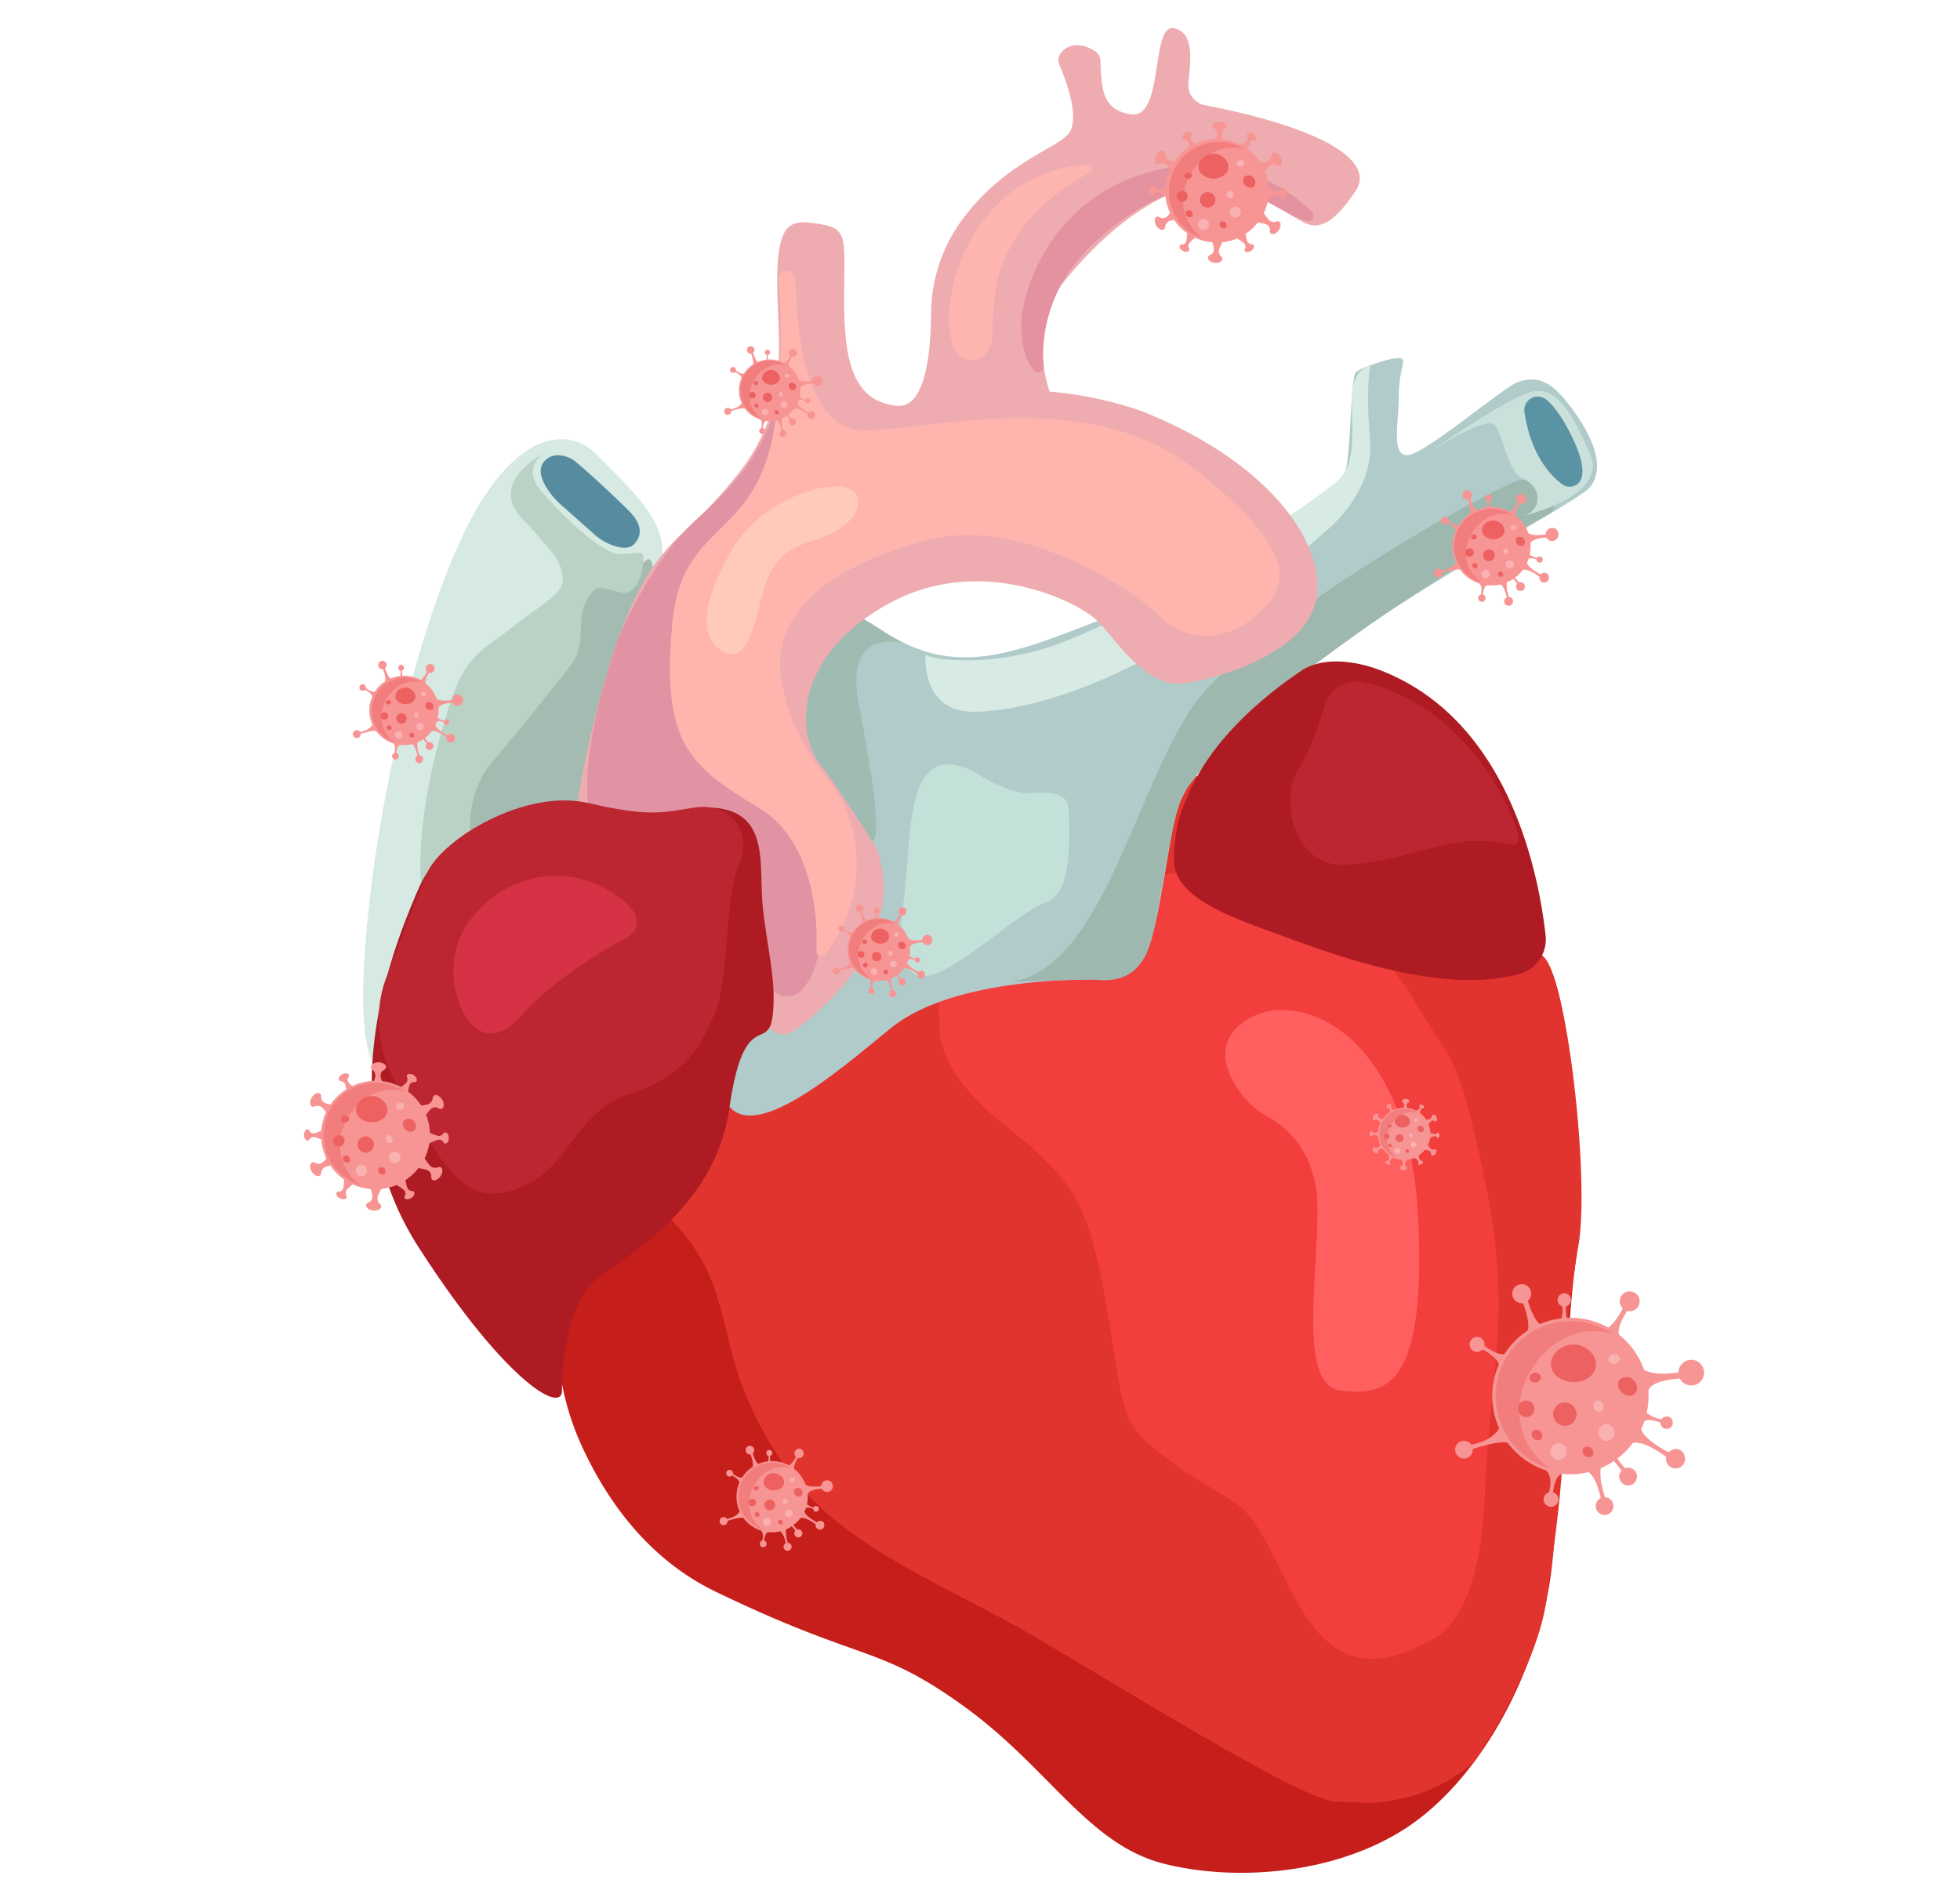 <svg xmlns="http://www.w3.org/2000/svg" viewBox="0 0 826.94 802.05"><defs><style>.cls-1{fill:#d6e9e3;}.cls-2{fill:#578ba0;}.cls-3{fill:#a4bbb1;}.cls-4{fill:#bad2c5;}.cls-5{fill:#c61e1b;}.cls-6{fill:#e1342e;}.cls-7{fill:#f23e3d;}.cls-8{fill:#ff5f5f;}.cls-9{fill:#b1cbca;}.cls-10{fill:#d7eae4;}.cls-11{fill:#9eb8af;}.cls-12{fill:#cae1db;}.cls-13{fill:#a0bbb2;}.cls-14{fill:#c3e1d9;}.cls-15{fill:#5a93a4;}.cls-16{fill:#eeacb0;}.cls-17{fill:#e193a3;}.cls-18{fill:#ffb4ae;}.cls-19{fill:#ffcab8;}.cls-20{fill:#feb5af;}.cls-21{fill:#e492a0;}.cls-22{fill:#ae1b23;}.cls-23{fill:#bc2631;}.cls-24{fill:#d53245;}.cls-25{fill:#f79594;}.cls-26{fill:#f27d7d;}.cls-27{fill:#ed6160;}.cls-28{fill:#f9b1b2;}</style></defs><title>corazón</title><g id="organos_ai" data-name="organos ai"><path class="cls-1" d="M251.26,191.41c-8.46-8.41-20.38-7.6-30-.61-7.73,5.6-16.73,15.72-25.42,33.89-22.19,46.4-35.3,116-39.33,150.28s-6.06,68.58,4,78.67c0,0,13.23-124.11,92.34-106.43,0,0-7.44-43.85,16.59-85.2C289,228.32,278.65,218.63,251.26,191.41Z"/><path class="cls-2" d="M243.14,195.05a12.07,12.07,0,0,0-7.47-2.94,7.42,7.42,0,0,0-6.6,3.33c-2.22,3.33-.16,7.88,2.13,11.3a34.44,34.44,0,0,0,5.73,6.45l13.66,12.14a23.7,23.7,0,0,0,9.39,5.26c2.73.74,5.65.91,7.42-.86,4-4,3.12-9-2-14.12C259.33,209.56,248.61,199.59,243.14,195.05Z"/><path class="cls-3" d="M273.45,235.79a11.51,11.51,0,0,1-1.05.89c-2.49,1.91-9.18,5.88-17.1,1.12-10.09-6.05-16.14,32.28-30.26,34.29s-40.34,72.62-32.28,88.76c0,0,23.76-23.4,56.26-18.76,0,0,4.26-66,20.4-84.12C269.42,258,279.5,237.8,273.45,235.79Z"/><path class="cls-4" d="M229.07,191.41s-8.07,6.05-2,14.12,26.22,28.24,34.29,28.24,10.08-2,10.08,2-2,16.13-10.08,14.12-10.09-4-14.12,4,0,18.15-6,26.22-24.21,30.26-34.3,42.36-8.51,28.77-8.51,28.77a85.69,85.69,0,0,0-20.59,22.93s-3.17-21.44,6.92-59.77S198.82,278.15,217,264c15.56-12.11,22.23-13.84,20-23a20.19,20.19,0,0,0-4.32-8.21c-3.25-3.85-8.88-10.43-11.66-13.2C215.86,214.51,208.9,203.51,229.07,191.41Z"/><path class="cls-5" d="M267.36,484.94c-33.66,32.64-41.31,83.41-21.56,125.94,10.54,22.7,27.84,47,55.89,60.61,62.53,30.25,68.58,22.18,104.89,48.41S459,778.39,491.3,786.46s78.67,4,108.92-20.17,50.43-68.58,54.47-104.89,6-98.84,10.08-129.1-2-119-14.12-129.09c0,0-76.22,2.72-131.39-27.61-24.51-13.48-54-14.3-78.73-1.26-44.52,23.47-112.37,61.9-165.06,103.5A105.88,105.88,0,0,0,267.36,484.94Z"/><path class="cls-6" d="M275.47,508.1a75,75,0,0,1,26.22,36.31c8.07,24.2,6.05,38.32,28.24,72.61s66.56,50.43,104.89,72.62,115,70.6,129.1,70.6,14.12,2,30.25-2,27.91-14.94,27.91-14.94,26.15-38.22,30.39-68.12,7.57-53.57,6.91-75,1.83-46,6.64-75.06-5.28-115.82-15.37-121.87c0,0-36.3-12.1-77-30.22a227.63,227.63,0,0,1-59.86-38.89C502.59,324,484.29,314.86,460,327.57c-42.36,22.18-173.62,138.1-188.17,153.26S275.47,508.1,275.47,508.1Z"/><path class="cls-7" d="M491.3,368.92s-102.87,20.17-94.81,62.53c0,0-4,18.15,26.23,42.36s36.31,32.27,44.37,78.67,4,48.41,30.26,66.56,26.22,12.1,38.33,34.29,24.2,64.55,68.58,38.33c0,0,20.17-6,22.19-60.52s12.1-74.63,0-133.13-14.12-48.41-30.26-76.65S537.69,364.88,491.3,368.92Z"/><path class="cls-8" d="M523.65,461.54a37.19,37.19,0,0,0,11.77,10c6.81,3.78,20.43,14.37,20.43,38.58,0,32.27-8.07,74.63,10.08,76.65s36.31,0,32.28-74.64-48.41-94.8-70.6-82.7C511.59,438.17,516.6,452.16,523.65,461.54Z"/><path class="cls-9" d="M314.05,278.75c-.71-19,18.66-32.39,36.07-24.8A143.29,143.29,0,0,1,372.29,266c30.26,20.17,54.46,10.09,90.77-4S565.93,209.56,568,197.46s2-38.32,4-40.34,14.12-6.05,18.16-6.05,0,4,0,16.13-4,28.24,6.05,24.21,38.64-28.34,44.38-30.26c6-2,12.1-2,20.17,8.07s18.15,26.22,10.08,36.31-165.4,86.74-175.49,141.2-8.06,66.56-34.29,66.56-64.55,4-84.72,20.17-60.51,52.45-70.6,30.26,23.42-29.41,14.74-104.47C316.5,325,314.76,298,314.05,278.75Z"/><path class="cls-10" d="M390.44,276.13s-2,24.2,20.17,24.2,76.66-12.1,149.27-76.65c0,0,20.17-16.13,18.16-38.32s.14-31.27.14-31.27-7.26,1.38-7.74,12.29,2.36,28.11-5.11,35.65c-6.05,6.11-68,49.06-114,67.77a114.18,114.18,0,0,1-49.11,8.69C397.15,278.21,392.56,277.54,390.44,276.13Z"/><path class="cls-11" d="M655.7,213.34a3.92,3.92,0,0,0-.3-1.52c-1.1-2.64-5.3-11-13.82-9.32-10.09,2-115,60.52-139.19,96.83s-38.32,110.94-76.65,115c0,0,29.26-1,34.3-1s21.31,4.11,26.29-19.13,8.55-54.69,14.83-62.16,15.69-23.47,31.15-34.63,55-44.53,121.27-80.51a4,4,0,0,0,2.12-3.53Z"/><path class="cls-12" d="M602.24,191.41s24.21-16.14,28.24-12.1,5.07,19.71,12.62,23,7.55,13.33-.52,15.35c0,0,36.31-8.07,28.24-26.22s-14.12-28.24-24.2-26.22S602.24,191.41,602.24,191.41Z"/><path class="cls-13" d="M381.63,271.42S356.15,264,362.2,296.3s9.78,55.43,5.9,59-44.22-57-30.1-73.1,20.16-24.54,22.18-23.36S378.88,270.75,381.63,271.42Z"/><path class="cls-14" d="M408.6,324.54c1.86.78,16.13,10.09,24.2,10.09s18.16-2,18.16,8.06S453,377,440.87,381s-44.38,36.31-54.46,30.26-6.05-18.16-4-42.36S384.39,314.45,408.6,324.54Z"/><path class="cls-15" d="M643.16,173.83c1.18,8.1,4.74,21.76,15.54,30.22a5.54,5.54,0,0,0,6.47.49c2.78-1.88,4.65-7.08-2.41-21.2-3.91-7.81-7.4-12.27-10.33-14.71A5.71,5.71,0,0,0,643.16,173.83Z"/><path class="cls-16" d="M461.79,21.41c-3.35-2-9.69-4.55-14.17.91a4.9,4.9,0,0,0-.66,5c2.62,6.1,8.87,22.42,4,28.92s-29,12.91-46.8,39a67.72,67.72,0,0,0-11.33,37.57c-.14,16-2.38,39.76-14.49,38.42-18.15-2-22.19-18.16-22.19-44.38s2-30.26-10.08-32.27-18.16-2-18.16,24.2,6,52.45-16.13,80.69S279.5,225.7,265.38,258s-22.19,82.71-22.19,82.71S241.58,373,280.3,372.55c21.36-.25,39.21,16.4,39.54,37.77v1c0,32.27,14.12,24.2,14.12,24.2s50.43-32.27,36.31-76.65c0,0-12.1-20.17-24.2-36.31s-8.07-48.41,30.25-68.58,78.67,0,86.74,8.07,20.17,28.24,36.31,26.22,56.48-14.12,56.48-40.34-28.24-56.48-74.64-74.63a161.63,161.63,0,0,0-38.32-8.07s-10.09-26.23,6.05-46.4,40.34-40.34,60.51-40.34,36.31,14.12,42.36,16.14,12.11-2,20.17-14.12-12.1-26.23-64.54-36.31c0,0-6.05-2-6.05-8.07s4-22.19-6.06-24.21-4,38.33-18.15,36.31c-13.08-1.86-12.31-12.38-12.93-22.74A5.06,5.06,0,0,0,461.79,21.41Z"/><path class="cls-17" d="M329,157.08s6,19.2-.09,37.35-25.21,33.29-31.26,43.37-18.16,44.38-8.07,68.59S329.93,336.64,338,354.8c6.48,14.58,14.26,47.36.36,62.85a8.34,8.34,0,0,1-14.53-4.79c-1-11.83-5.26-29.54-20.12-41.93-24.21-20.17-34.29,0-50.43-18.15s7.8-83.94,7.8-83.94,13.43-32.46,33.07-49.9S328.08,183.27,329,157.08Z"/><path class="cls-18" d="M328.73,117.57a3.17,3.17,0,0,1,6.21-1,22.84,22.84,0,0,1,1,6.29c0,8.07,2,56.48,26.22,58.49S457,161.15,503.4,197.46s40.35,50.43,26.23,62.53-30.26,10.09-40.35,0-56.91-42.25-96.82-32.27c-40.34,10.08-68.58,30.25-62.53,60.51a88.27,88.27,0,0,0,18.4,39.4,53.37,53.37,0,0,1,11.61,23.09c2.88,13.57,2.94,33.2-11.86,51.87a2,2,0,0,1-3.61-1.29c.5-13.5-.88-46.38-24.63-60.62-30.25-18.16-40.34-28.24-36.3-76.65,4-47.79,38.66-33.35,44.37-92.79C330.72,142,329.08,126,328.73,117.57Z"/><path class="cls-19" d="M319.84,258c4-16.13,5.88-24.75,24.21-30.25,20.17-6.05,22.19-20.17,12.1-22.19s-36.31,6.05-48.41,28.24-12.1,34.29-4,40.34S316.42,271.67,319.84,258Z"/><path class="cls-20" d="M459.91,72.79c-9.57,4.94-29.8,17.71-37.61,40.47a55.48,55.48,0,0,0-2.44,10.81A129.32,129.32,0,0,0,418.68,141c0,12.1-12.1,14.12-16.13,6.05s-4-36.31,16.13-58.49c14.08-15.49,32.14-19.24,40.55-18.87A1.65,1.65,0,0,1,459.91,72.79Z"/><path class="cls-21" d="M551.44,93.27a2.22,2.22,0,0,0,2.2-3.71c-8.37-8.27-28.41-23.66-58.31-19.18-37,5.55-57,31.44-63.2,57.47a41.83,41.83,0,0,0-.51,18c.77,3.77,2.19,7.75,4.78,10.53a2.3,2.3,0,0,0,4-1.81c-.68-6.39-.57-18.4,6.32-32.63C457,100.64,489.55,78.74,506.56,78.6s26.69,5.72,36,10.86A45.21,45.21,0,0,0,551.44,93.27Z"/><path class="cls-22" d="M305.14,341.37a28.66,28.66,0,0,0-11,0c-7.73,1.39-26.76,4-40.9-.69-18.16-6.05-62.53,2-76.65,34.29s-36.31,94.8,0,151.28,60.51,70.6,60.51,60.52,2-36.31,14.12-46.4,50.43-30.25,56.48-72.61,16.14-24.21,18.16-38.33-2-28.24-4-46.39C320.05,366.7,324.77,345.46,305.14,341.37Z"/><path class="cls-23" d="M164.17,409.52c-.34.9-.7,1.78-1.06,2.67-1.91,4.62-8.67,24.55,5.45,47.5,16.14,26.22,24.2,50.43,48.41,42.36s24.21-32.28,48.41-40.35,30.26-20.17,36.31-34.29,4-48.41,10.09-62.53-4-26.22-18.16-24.2-18.49,4.35-45.55-1.86-61.64,15.76-67.55,29C175.44,379.16,166.57,403,164.17,409.52Z"/><path class="cls-24" d="M267.7,392.6a8.42,8.42,0,0,1-3.39,3.09C259,398.49,235,411.59,219,429.43c-18.16,20.17-32.28-10.09-26.23-30.26s34.82-39.32,62.54-24.2C270.09,383,269.64,389.31,267.7,392.6Z"/><path class="cls-22" d="M548.79,283.19c-13.37,9.09-38.33,28.24-48.41,54.46,0,0-5.05,9.08-5.05,25.22s24.21,24.2,46.4,32.27c19.65,7.14,66.67,25,99.37,15.82a15.17,15.17,0,0,0,11-16.3c-2.89-26-15.3-89.59-68-111.15C573.21,279,558.56,276.54,548.79,283.19Z"/><path class="cls-23" d="M575.31,287.9a14.08,14.08,0,0,0-16.48,9.77c-2.54,8.59-6.47,20-11.05,26.87-8.07,12.1-2,40.34,18.15,40.34s42.36-10.08,56.48-10.08,16.14,4,18.16,0C642.42,351.1,622.22,298.22,575.31,287.9Z"/><path class="cls-25" d="M539.71,93.5a1.36,1.36,0,0,0-1.26,0,2.59,2.59,0,0,1-1,.16,2.93,2.93,0,0,1-2-.76,26.71,26.71,0,0,1-2.24-3,21.74,21.74,0,0,0,1.87-6.07,29,29,0,0,1,3.51-1.47,2.06,2.06,0,0,1,1.34.18,1.62,1.62,0,0,1,.71.71,1.13,1.13,0,0,0,.9.66c.7,0,1.38-1.07,1.36-2.32s-.74-2.2-1.43-2.18a1,1,0,0,0-.78.51,1.78,1.78,0,0,1-.55.51,2.17,2.17,0,0,1-1.53.36,25.51,25.51,0,0,1-3.3-1.17,21.81,21.81,0,0,0-1.56-7.27A20.83,20.83,0,0,1,535.63,70a2.75,2.75,0,0,1,1.7-.68,2.18,2.18,0,0,1,1.33.36,1.47,1.47,0,0,0,1.51.17c.81-.47.91-2.19.05-3.65s-2.35-2.12-3.17-1.64a1.37,1.37,0,0,0-.57,1.12,2.46,2.46,0,0,1-.32,1,2.89,2.89,0,0,1-1.57,1.45,19.18,19.18,0,0,1-2.75.56,21.63,21.63,0,0,0-5.25-5.65,18.31,18.31,0,0,1,.52-2.59,2.06,2.06,0,0,1,.87-1,1.62,1.62,0,0,1,1-.21,1.09,1.09,0,0,0,1-.4c.37-.59-.15-1.74-1.21-2.39s-2.24-.58-2.61,0a1,1,0,0,0,0,.93,1.88,1.88,0,0,1,.13.75,2.16,2.16,0,0,1-.53,1.47,19.43,19.43,0,0,1-2.08,1.64,21.71,21.71,0,0,0-7.65-2.4,13.77,13.77,0,0,1-.55-1.67,2.78,2.78,0,0,1,.3-1.81,2.22,2.22,0,0,1,1-.95,1.48,1.48,0,0,0,.93-1.2c0-.95-1.41-1.92-3.1-1.93s-3,.92-3,1.86a1.35,1.35,0,0,0,.67,1.07A2.68,2.68,0,0,1,513,55a3,3,0,0,1,.43,2.1,14,14,0,0,1-.53,1.6,22,22,0,0,0-8.66,2.06,13.78,13.78,0,0,1-1.43-1.26,2.06,2.06,0,0,1-.46-1.26,1.61,1.61,0,0,1,.29-1,1.09,1.09,0,0,0,.16-1.1c-.34-.6-1.59-.71-2.68-.11s-1.6,1.68-1.26,2.29a1,1,0,0,0,.81.44,1.83,1.83,0,0,1,.71.25,2.14,2.14,0,0,1,1,1.18,13,13,0,0,1,.34,1.91,21.93,21.93,0,0,0-6.26,6.08,16.35,16.35,0,0,1-2.08-.47A2.76,2.76,0,0,1,492,66.55a2.21,2.21,0,0,1-.29-1.34,1.52,1.52,0,0,0-.55-1.42c-.8-.49-2.37.22-3.26,1.66s-.77,3.07,0,3.57a1.34,1.34,0,0,0,1.26,0,2.53,2.53,0,0,1,1-.18,2.9,2.9,0,0,1,2,.72,16.69,16.69,0,0,1,1.5,1.79,21.56,21.56,0,0,0-2,7.42,19.33,19.33,0,0,1-2.64,1,2,2,0,0,1-1.33-.19,1.57,1.57,0,0,1-.71-.71,1.09,1.09,0,0,0-.9-.67c-.69,0-1.38,1.06-1.37,2.31s.72,2.2,1.41,2.19a1,1,0,0,0,.78-.5,1.94,1.94,0,0,1,.56-.51,2.18,2.18,0,0,1,1.53-.35,19.93,19.93,0,0,1,2.67.94,22.09,22.09,0,0,0,2,7.55,15.58,15.58,0,0,1-1.28,1.53,2.78,2.78,0,0,1-1.7.7,2.3,2.3,0,0,1-1.33-.34,1.49,1.49,0,0,0-1.51-.17c-.81.49-.89,2.2,0,3.66s2.38,2.09,3.18,1.6a1.32,1.32,0,0,0,.57-1.13,2.53,2.53,0,0,1,.3-1,3,3,0,0,1,1.56-1.46,14.48,14.48,0,0,1,1.92-.44,21.44,21.44,0,0,0,5.46,5.54,25.77,25.77,0,0,1-.33,3.44,2.06,2.06,0,0,1-.78,1.1,1.61,1.61,0,0,1-1,.3,1.09,1.09,0,0,0-1,.49c-.31.61.31,1.71,1.42,2.27s2.29.38,2.6-.24a1,1,0,0,0-.09-.92,1.9,1.9,0,0,1-.2-.74,2.16,2.16,0,0,1,.39-1.51,24.12,24.12,0,0,1,2.37-2.2,21.63,21.63,0,0,0,7.28,1.94,20.66,20.66,0,0,1,.68,2.69,2.8,2.8,0,0,1-.46,1.78,2.22,2.22,0,0,1-1.08.85,1.51,1.51,0,0,0-1,1.11c-.09.94,1.23,2,2.92,2.21s3.1-.64,3.19-1.58a1.36,1.36,0,0,0-.56-1.13,2.33,2.33,0,0,1-.61-.84,3,3,0,0,1-.24-2.12,24.12,24.12,0,0,1,1.44-3,22,22,0,0,0,6.16-1.6,25.31,25.31,0,0,1,2.95,2,2.07,2.07,0,0,1,.58,1.22,1.61,1.61,0,0,1-.21,1,1.08,1.08,0,0,0-.06,1.12c.38.57,1.64.57,2.68-.13s1.44-1.81,1.06-2.38a1,1,0,0,0-.85-.38,1.73,1.73,0,0,1-.74-.19,2.14,2.14,0,0,1-1.13-1.08,23.41,23.41,0,0,1-.75-3.09,21.67,21.67,0,0,0,5.23-4.86,23.27,23.27,0,0,1,3.46.77,2.73,2.73,0,0,1,1.38,1.22,2.29,2.29,0,0,1,.27,1.34,1.48,1.48,0,0,0,.51,1.43c.79.52,2.37-.16,3.29-1.58S540.5,94,539.71,93.5Z"/><path class="cls-26" d="M502.57,73.06c5-8.32,13.82-12.56,22.72-10-.28-.19-.56-.37-.85-.54a21,21,0,0,0-21.7,35.93,21.49,21.49,0,0,0,5,2.19C498.5,94.47,496.75,82.69,502.57,73.06Z"/><path class="cls-27" d="M518.28,70.56c-.08,2.75-3,4.9-6.46,4.81s-6.26-2.4-6.19-5.15,3-5.45,6.47-5.36S518.35,67.8,518.28,70.56Z"/><path class="cls-27" d="M529.15,78.56c-.84.92-2.48.8-3.65-.27a2.63,2.63,0,0,1-.6-3.62,2.91,2.91,0,0,1,4.25,3.89Z"/><path class="cls-27" d="M517.2,96.05a1.7,1.7,0,0,1-2.44-2.24,1.67,1.67,0,0,1,2.44,2.24Z"/><path class="cls-28" d="M518.44,80.55a1.7,1.7,0,0,1,1.17,3.1,1.61,1.61,0,0,1-1.94-1A1.63,1.63,0,0,1,518.44,80.55Z"/><path class="cls-27" d="M502.91,91.35a1.7,1.7,0,0,1-2.42-2.26,1.67,1.67,0,0,1,2.42,2.26Z"/><path class="cls-28" d="M525,68.73a1.71,1.71,0,0,1-3.27.55,1.67,1.67,0,0,1,3.27-.55Z"/><path class="cls-27" d="M502.9,73.93a1.71,1.71,0,0,1-3.27.55,1.67,1.67,0,0,1,3.27-.55Z"/><circle class="cls-27" cx="509.53" cy="84.32" r="3.27"/><circle class="cls-27" cx="498.76" cy="82.83" r="2.32"/><circle class="cls-28" cx="507.77" cy="94.75" r="2.32"/><circle class="cls-28" cx="521.18" cy="89.5" r="2.32"/><path class="cls-25" d="M186,492.58a1.41,1.41,0,0,0-1.33,0,2.45,2.45,0,0,1-1.07.16,3.09,3.09,0,0,1-2.1-.79,27.73,27.73,0,0,1-2.36-3.12,22.77,22.77,0,0,0,2-6.37,28.78,28.78,0,0,1,3.69-1.54,2.14,2.14,0,0,1,1.41.19,1.68,1.68,0,0,1,.75.74,1.15,1.15,0,0,0,.95.69c.72,0,1.44-1.13,1.41-2.43s-.77-2.31-1.5-2.3a1.05,1.05,0,0,0-.81.54,2,2,0,0,1-.58.54,2.33,2.33,0,0,1-1.61.38,28.1,28.1,0,0,1-3.46-1.23,23.33,23.33,0,0,0-1.64-7.65,23.08,23.08,0,0,1,2-2.44,2.94,2.94,0,0,1,1.79-.72,2.29,2.29,0,0,1,1.39.38,1.58,1.58,0,0,0,1.59.19c.86-.51,1-2.31,0-3.85s-2.47-2.22-3.32-1.72a1.43,1.43,0,0,0-.61,1.18,2.4,2.4,0,0,1-.33,1,3.11,3.11,0,0,1-1.65,1.53,22,22,0,0,1-2.89.58,22.81,22.81,0,0,0-5.52-5.93,18.91,18.91,0,0,1,.55-2.72,2.15,2.15,0,0,1,.92-1.08,1.75,1.75,0,0,1,1-.22,1.16,1.16,0,0,0,1.1-.42c.38-.61-.16-1.82-1.27-2.51s-2.36-.61-2.74,0a1,1,0,0,0,0,1,1.89,1.89,0,0,1,.14.78,2.26,2.26,0,0,1-.56,1.55,18.45,18.45,0,0,1-2.18,1.72,22.81,22.81,0,0,0-8-2.52,14.26,14.26,0,0,1-.57-1.75,2.88,2.88,0,0,1,.31-1.91,2.32,2.32,0,0,1,1-1,1.58,1.58,0,0,0,1-1.27c0-1-1.48-2-3.26-2s-3.18,1-3.19,2a1.39,1.39,0,0,0,.69,1.13,2.47,2.47,0,0,1,.72.82,3.08,3.08,0,0,1,.45,2.2,14.47,14.47,0,0,1-.55,1.69,23.09,23.09,0,0,0-9.1,2.16,15.48,15.48,0,0,1-1.5-1.32,2.17,2.17,0,0,1-.49-1.33,1.74,1.74,0,0,1,.3-1,1.13,1.13,0,0,0,.17-1.16c-.35-.64-1.67-.75-2.81-.12s-1.68,1.77-1.33,2.4a1,1,0,0,0,.85.47,2.08,2.08,0,0,1,.76.26,2.28,2.28,0,0,1,1.08,1.24,15.57,15.57,0,0,1,.35,2A22.81,22.81,0,0,0,139.5,466a19.67,19.67,0,0,1-2.2-.49,3,3,0,0,1-1.47-1.25,2.39,2.39,0,0,1-.31-1.41,1.56,1.56,0,0,0-.57-1.49c-.85-.52-2.49.22-3.43,1.74s-.81,3.22,0,3.74a1.4,1.4,0,0,0,1.32,0,2.49,2.49,0,0,1,1.08-.19,3.12,3.12,0,0,1,2.11.75,16.92,16.92,0,0,1,1.57,1.89,22.91,22.91,0,0,0-2.06,7.8,21,21,0,0,1-2.77,1.08,2.1,2.1,0,0,1-1.4-.2,1.73,1.73,0,0,1-.75-.74,1.15,1.15,0,0,0-.94-.71c-.72,0-1.45,1.12-1.43,2.43s.75,2.31,1.48,2.31a1.07,1.07,0,0,0,.82-.53,1.79,1.79,0,0,1,.59-.54,2.3,2.3,0,0,1,1.6-.37,21.13,21.13,0,0,1,2.81,1,22.77,22.77,0,0,0,2.12,7.93,16.21,16.21,0,0,1-1.35,1.61,2.93,2.93,0,0,1-1.79.74,2.37,2.37,0,0,1-1.39-.37,1.57,1.57,0,0,0-1.59-.17c-.85.51-.93,2.32,0,3.84s2.49,2.2,3.34,1.69a1.41,1.41,0,0,0,.59-1.18,2.62,2.62,0,0,1,.32-1.05,3.14,3.14,0,0,1,1.64-1.54,17.37,17.37,0,0,1,2-.46,22.7,22.7,0,0,0,5.74,5.83,26.31,26.31,0,0,1-.35,3.61,2.11,2.11,0,0,1-.82,1.15,1.68,1.68,0,0,1-1,.32,1.16,1.16,0,0,0-1.06.51c-.32.65.33,1.8,1.49,2.39s2.41.39,2.74-.25a1,1,0,0,0-.1-1,1.87,1.87,0,0,1-.2-.77,2.25,2.25,0,0,1,.41-1.6,25.36,25.36,0,0,1,2.48-2.31,22.64,22.64,0,0,0,7.66,2,21.93,21.93,0,0,1,.7,2.83,2.87,2.87,0,0,1-.48,1.87,2.34,2.34,0,0,1-1.13.9,1.57,1.57,0,0,0-1.09,1.16c-.1,1,1.29,2.14,3.06,2.32s3.26-.67,3.36-1.66a1.41,1.41,0,0,0-.59-1.18,2.53,2.53,0,0,1-.64-.88,3.09,3.09,0,0,1-.25-2.24,23.67,23.67,0,0,1,1.51-3.17,23.13,23.13,0,0,0,6.47-1.68,28.36,28.36,0,0,1,3.1,2.14,2.15,2.15,0,0,1,.61,1.28,1.73,1.73,0,0,1-.22,1,1.16,1.16,0,0,0-.07,1.17c.41.6,1.73.6,2.82-.13s1.52-1.91,1.11-2.51a1,1,0,0,0-.89-.39,2,2,0,0,1-.77-.2,2.26,2.26,0,0,1-1.19-1.14,23.52,23.52,0,0,1-.79-3.25,22.86,22.86,0,0,0,5.49-5.1,26.41,26.41,0,0,1,3.64.8,3,3,0,0,1,1.45,1.28,2.41,2.41,0,0,1,.28,1.42,1.56,1.56,0,0,0,.54,1.5c.83.54,2.49-.17,3.46-1.66S186.84,493.12,186,492.58Z"/><path class="cls-26" d="M147,471.11c5.27-8.74,14.51-13.19,23.87-10.47-.29-.2-.59-.39-.9-.58a22.05,22.05,0,1,0-17.53,40.06C142.71,493.6,140.88,481.23,147,471.11Z"/><path class="cls-27" d="M163.49,468.48c-.08,2.89-3.11,5.16-6.78,5.06s-6.59-2.52-6.51-5.41,3.13-5.73,6.8-5.64S163.57,465.59,163.49,468.48Z"/><path class="cls-27" d="M174.92,476.89c-.89,1-2.61.85-3.84-.28s-1.52-2.83-.63-3.8a3.05,3.05,0,0,1,4.47,4.08Z"/><path class="cls-27" d="M162.36,495.26a1.79,1.79,0,0,1-2.57-2.34,1.75,1.75,0,0,1,2.57,2.34Z"/><path class="cls-28" d="M163.66,479a1.79,1.79,0,0,1,1.23,3.25,1.75,1.75,0,0,1-1.23-3.25Z"/><path class="cls-27" d="M147.34,490.33A1.79,1.79,0,0,1,144.8,488a1.75,1.75,0,0,1,2.54,2.37Z"/><path class="cls-28" d="M170.52,466.56a1.79,1.79,0,0,1-3.43.58,1.75,1.75,0,0,1,3.43-.58Z"/><path class="cls-27" d="M147.33,472a1.79,1.79,0,0,1-3.43.58,1.75,1.75,0,0,1,3.43-.58Z"/><circle class="cls-27" cx="154.3" cy="482.95" r="3.44"/><circle class="cls-27" cx="142.98" cy="481.38" r="2.43"/><circle class="cls-28" cx="152.45" cy="493.9" r="2.43"/><circle class="cls-28" cx="166.54" cy="488.38" r="2.43"/><path class="cls-25" d="M605.73,485a.68.68,0,0,0-.64,0,1.14,1.14,0,0,1-.52.08,1.52,1.52,0,0,1-1-.38,13.77,13.77,0,0,1-1.13-1.5,11.1,11.1,0,0,0,.94-3.07,14.52,14.52,0,0,1,1.78-.74,1,1,0,0,1,.68.09.89.89,0,0,1,.36.36.55.55,0,0,0,.45.33c.35,0,.7-.54.69-1.17s-.38-1.11-.73-1.11a.52.52,0,0,0-.39.26.87.87,0,0,1-.28.26,1.07,1.07,0,0,1-.77.18,12.08,12.08,0,0,1-1.67-.59,11.07,11.07,0,0,0-.79-3.68,9.82,9.82,0,0,1,1-1.17,1.37,1.37,0,0,1,.86-.35,1.17,1.17,0,0,1,.67.18.72.72,0,0,0,.76.09c.41-.24.46-1.11,0-1.85s-1.19-1.06-1.6-.82a.64.64,0,0,0-.29.56,1.4,1.4,0,0,1-.16.5,1.54,1.54,0,0,1-.8.74,9.87,9.87,0,0,1-1.39.28,10.92,10.92,0,0,0-2.66-2.86,8.73,8.73,0,0,1,.27-1.31,1,1,0,0,1,.44-.51.79.79,0,0,1,.5-.11.54.54,0,0,0,.52-.2c.19-.3-.07-.88-.61-1.21s-1.13-.29-1.32,0a.49.49,0,0,0,0,.47,1,1,0,0,1,.06.38,1,1,0,0,1-.27.74,9.39,9.39,0,0,1-1.05.83,10.7,10.7,0,0,0-3.87-1.21,6.56,6.56,0,0,1-.27-.85,1.32,1.32,0,0,1,.15-.91,1.06,1.06,0,0,1,.5-.48.75.75,0,0,0,.47-.61c0-.48-.71-1-1.57-1s-1.53.47-1.54.95a.7.7,0,0,0,.34.54,1.31,1.31,0,0,1,.35.39,1.46,1.46,0,0,1,.21,1.06,6,6,0,0,1-.26.81,11.21,11.21,0,0,0-4.38,1,6.79,6.79,0,0,1-.73-.63,1,1,0,0,1-.23-.64.79.79,0,0,1,.15-.49.59.59,0,0,0,.08-.56c-.17-.3-.81-.36-1.36-.05s-.81.85-.64,1.15a.52.52,0,0,0,.41.23.87.87,0,0,1,.37.13,1.09,1.09,0,0,1,.52.59,8.12,8.12,0,0,1,.17,1,11,11,0,0,0-3.17,3.07,7.52,7.52,0,0,1-1.05-.23,1.44,1.44,0,0,1-.71-.61,1.06,1.06,0,0,1-.15-.67.73.73,0,0,0-.28-.72c-.4-.25-1.19.11-1.65.84s-.39,1.55,0,1.8a.64.64,0,0,0,.63,0,1.33,1.33,0,0,1,.52-.09,1.47,1.47,0,0,1,1,.36,10.14,10.14,0,0,1,.75.91,11.22,11.22,0,0,0-1,3.75,9.09,9.09,0,0,1-1.33.53,1,1,0,0,1-.68-.1.81.81,0,0,1-.35-.36.57.57,0,0,0-.46-.34c-.35,0-.69.54-.69,1.17s.37,1.11.72,1.11a.51.51,0,0,0,.39-.25.87.87,0,0,1,.28-.26,1.07,1.07,0,0,1,.77-.18,9.47,9.47,0,0,1,1.36.48,10.89,10.89,0,0,0,1,3.82,7.92,7.92,0,0,1-.65.77,1.37,1.37,0,0,1-.86.35,1.06,1.06,0,0,1-.67-.17.74.74,0,0,0-.77-.08c-.41.24-.45,1.11,0,1.85s1.2,1.05,1.61.81a.68.68,0,0,0,.29-.57,1.21,1.21,0,0,1,.15-.5,1.53,1.53,0,0,1,.79-.75,8.64,8.64,0,0,1,1-.22,11.15,11.15,0,0,0,2.76,2.81,12.16,12.16,0,0,1-.16,1.73,1.13,1.13,0,0,1-.4.56.83.83,0,0,1-.48.15.56.56,0,0,0-.51.25c-.16.31.16.87.72,1.15s1.15.19,1.31-.12a.5.5,0,0,0,0-.47.79.79,0,0,1-.1-.37,1,1,0,0,1,.2-.77,12.19,12.19,0,0,1,1.19-1.11,11.12,11.12,0,0,0,3.68,1,10.14,10.14,0,0,1,.35,1.36,1.4,1.4,0,0,1-.24.9,1.1,1.1,0,0,1-.54.43.79.79,0,0,0-.53.57c0,.47.63,1,1.48,1.11s1.56-.32,1.61-.8a.67.67,0,0,0-.28-.57A1.31,1.31,0,0,1,593,492a1.49,1.49,0,0,1-.12-1.08,11.64,11.64,0,0,1,.73-1.52,11.15,11.15,0,0,0,3.11-.81,13.07,13.07,0,0,1,1.5,1,1.05,1.05,0,0,1,.29.61.86.86,0,0,1-.11.5.56.56,0,0,0,0,.57c.2.29.83.28,1.36-.07s.73-.91.53-1.2a.48.48,0,0,0-.43-.19.82.82,0,0,1-.37-.1,1,1,0,0,1-.57-.55,11.92,11.92,0,0,1-.38-1.56,10.79,10.79,0,0,0,2.64-2.46,13.17,13.17,0,0,1,1.75.39,1.39,1.39,0,0,1,.7.62,1.21,1.21,0,0,1,.14.68.72.72,0,0,0,.26.72c.39.26,1.19-.08,1.66-.8S606.13,485.21,605.73,485Z"/><path class="cls-26" d="M587,474.61c2.54-4.2,7-6.35,11.49-5l-.43-.27a10.61,10.61,0,1,0-11,18.17,11.14,11.14,0,0,0,2.54,1.11C584.89,485.44,584,479.48,587,474.61Z"/><path class="cls-27" d="M594.89,473.35c0,1.39-1.5,2.48-3.26,2.43s-3.17-1.21-3.14-2.6a3.23,3.23,0,0,1,6.4.17Z"/><path class="cls-27" d="M600.39,477.4a1.5,1.5,0,0,1-2.15-2,1.47,1.47,0,0,1,2.15,2Z"/><path class="cls-27" d="M594.35,486.24a.86.86,0,0,1-1.24-1.13.82.82,0,0,1,1.11,0A.83.83,0,0,1,594.35,486.24Z"/><path class="cls-28" d="M595,478.4a.79.79,0,0,1,.92.55.77.77,0,0,1-.32,1,.85.85,0,0,1-.6-1.57Z"/><path class="cls-27" d="M587.12,483.86a.75.75,0,0,1-1.06-.09.77.77,0,0,1-.17-1,.85.85,0,0,1,1.23,1.14Z"/><path class="cls-28" d="M598.27,472.42a.86.86,0,0,1-1.65.28.82.82,0,0,1,.71-.86A.81.81,0,0,1,598.27,472.42Z"/><path class="cls-27" d="M587.11,475.06a.86.86,0,0,1-1.65.27.84.84,0,0,1,1.65-.27Z"/><circle class="cls-27" cx="590.47" cy="480.31" r="1.66"/><circle class="cls-27" cx="585.02" cy="479.56" r="1.17"/><circle class="cls-28" cx="589.57" cy="485.58" r="1.17"/><circle class="cls-28" cx="596.36" cy="482.93" r="1.17"/><path class="cls-25" d="M390.18,410.52a1.62,1.62,0,0,0-2.15-.81,1.69,1.69,0,0,0-.62.5l0-.11c-3.28-1.74-4.34-3.07-4.63-3.91.2-.43.38-.88.54-1.32.22-.2.87-.46,2.71.18l0-.07a1,1,0,0,0,.07.51,1.06,1.06,0,0,0,1.38.58,1.06,1.06,0,1,0-.81-2,1.17,1.17,0,0,0-.5.43,5.86,5.86,0,0,1-2.46-1.16,13.5,13.5,0,0,0,.28-3.74c.1-.47.81-1.72,5.33-2v0a2.13,2.13,0,0,0,1,1,2.17,2.17,0,1,0-1.05-2.89,2.25,2.25,0,0,0-.2.87c-.91.14-4.36.58-5.85-.48a13.16,13.16,0,0,0-4.22-5.9c-.19-.5-.19-1.63,1.34-4l-.1-.07a1.65,1.65,0,0,0,.83.07,1.7,1.7,0,1,0-1.45-.46,10.38,10.38,0,0,1-2.47,3.25,13.2,13.2,0,0,0-7.05-1.64,7.3,7.3,0,0,1-.12-1.94H370a1.17,1.17,0,0,0,.51-.23,1.15,1.15,0,0,0,.17-1.6,1.13,1.13,0,1,0-1.76,1.43,1.1,1.1,0,0,0,.59.38,8.44,8.44,0,0,1-.14,2,13.56,13.56,0,0,0-3.7,1c-.44-.31-1.21-1.22-2-3.92a2,2,0,0,0,.32-.41,1.6,1.6,0,1,0-2.21.54,1.89,1.89,0,0,0,1.07.26c.24.62,1.22,3.24.77,4.64a13.24,13.24,0,0,0-3.94,4c-.37.09-1.39.1-3.4-1.4a1.26,1.26,0,1,0-1,1,1.23,1.23,0,0,0,.66-.39c.55.3,2.64,1.52,2.73,2.63a13.28,13.28,0,0,0,.08,10.75c-.27.54-1.29,2.06-4.68,2.8l0,.1a1.43,1.43,0,0,0-.5-.54,1.5,1.5,0,1,0,.45,2.07,1.5,1.5,0,0,0,.23-.91c.43-.14,4.37-1.47,5.91-1.08a13.31,13.31,0,0,0,3.8,3.46,14.15,14.15,0,0,0,2.72,1.25c.46.39,1.13,1.4.5,3.72a1.18,1.18,0,0,0-.45.25,1.26,1.26,0,1,0,1.77.16,1.24,1.24,0,0,0-.63-.41c.06-.59.38-2.84,1.53-3.14a13.35,13.35,0,0,0,4.5-.29c.67.46,1.45,1.62,2.07,4.36h.11a1.44,1.44,0,0,0-.6.44,1.49,1.49,0,1,0,1.23-.54,11.94,11.94,0,0,1-.72-4.93,13.5,13.5,0,0,0,2.21-1.2,16.76,16.76,0,0,1,1.29,1.6l.09,0a1.44,1.44,0,0,0-.38.63,1.5,1.5,0,1,0,1.87-1,1.47,1.47,0,0,0-.95,0,16.1,16.1,0,0,1-1.29-1.65,13.37,13.37,0,0,0,2.64-2.67c2-.36,5.27,2.1,5.66,2.4a1.54,1.54,0,0,0,.1,1,1.62,1.62,0,0,0,2.95-1.33Z"/><path class="cls-26" d="M364.18,396c3.05-5.05,8.39-7.62,13.81-6.05l-.52-.33a12.75,12.75,0,0,0-13.19,21.83,12.61,12.61,0,0,0,3.05,1.33C361.71,409.05,360.65,401.89,364.18,396Z"/><path class="cls-27" d="M375.18,395.27c-.05,1.67-1.8,3-3.93,2.92s-3.8-1.45-3.76-3.13a3.88,3.88,0,0,1,7.69.21Z"/><path class="cls-27" d="M381.78,400.13a1.8,1.8,0,0,1-2.58-2.36,1.76,1.76,0,0,1,2.58,2.36Z"/><path class="cls-27" d="M374.52,410.75A1,1,0,0,1,373,409.4a1,1,0,0,1,1.48,1.35Z"/><path class="cls-28" d="M375.28,401.34a1,1,0,0,1,.71,1.88,1,1,0,0,1-.71-1.88Z"/><path class="cls-27" d="M365.84,407.9a1,1,0,0,1-1.47-1.37,1,1,0,0,1,1.47,1.37Z"/><path class="cls-28" d="M379.24,394.16a1,1,0,0,1-2,.33,1,1,0,0,1,2-.33Z"/><path class="cls-27" d="M365.83,397.32c.08.43-.31.85-.86.95a.92.92,0,0,1-1.12-.62,1,1,0,0,1,2-.33Z"/><circle class="cls-27" cx="369.86" cy="403.63" r="1.99"/><circle class="cls-27" cx="363.32" cy="402.73" r="1.41"/><circle class="cls-28" cx="368.79" cy="409.96" r="1.41"/><circle class="cls-28" cx="376.94" cy="406.78" r="1.41"/><path class="cls-25" d="M191.78,310.72a1.78,1.78,0,0,0-3.05-.33l.05-.12c-3.62-1.93-4.78-3.39-5.11-4.31a14,14,0,0,0,.6-1.46c.24-.22,1-.51,3,.19l0-.07a1.15,1.15,0,0,0,.08.57,1.16,1.16,0,0,0,2.15-.89,1.16,1.16,0,0,0-1.52-.63,1.11,1.11,0,0,0-.55.47,6.56,6.56,0,0,1-2.72-1.28,14.7,14.7,0,0,0,.31-4.12c.11-.52.9-1.9,5.88-2.24v0a2.35,2.35,0,0,0,1.11,1.09,2.39,2.39,0,1,0-1.37-2.22c-1,.15-4.8.64-6.44-.53a14.58,14.58,0,0,0-4.65-6.5c-.21-.55-.21-1.8,1.47-4.44l-.11-.08a1.9,1.9,0,0,0,.92.08,1.87,1.87,0,1,0-2.14-1.54,1.78,1.78,0,0,0,.54,1,11.51,11.51,0,0,1-2.72,3.59,14.6,14.6,0,0,0-7.77-1.82,7.75,7.75,0,0,1-.13-2.13h-.09a1.24,1.24,0,1,0-.53,0,9.5,9.5,0,0,1-.16,2.24,14.38,14.38,0,0,0-4.07,1.06c-.49-.34-1.34-1.34-2.26-4.32a1.81,1.81,0,0,0,.36-.44,1.77,1.77,0,1,0-2.43.58,2,2,0,0,0,1.17.29c.27.68,1.35,3.57.85,5.11a14.51,14.51,0,0,0-4.33,4.39c-.41.1-1.53.11-3.75-1.54a1.51,1.51,0,0,0,0-.56,1.39,1.39,0,1,0-1.06,1.65,1.28,1.28,0,0,0,.73-.42c.6.33,2.9,1.67,3,2.9a14.59,14.59,0,0,0,.08,11.83c-.29.6-1.42,2.27-5.15,3.08l0,.12a1.6,1.6,0,0,0-.56-.6,1.65,1.65,0,1,0,.51,2.29,1.75,1.75,0,0,0,.25-1c.47-.16,4.81-1.62,6.51-1.18a14.69,14.69,0,0,0,4.18,3.8,15,15,0,0,0,3,1.38c.5.43,1.24,1.55.55,4.1a1.29,1.29,0,0,0-.5.27,1.39,1.39,0,1,0,2,.18,1.37,1.37,0,0,0-.7-.45c.07-.66.42-3.14,1.69-3.46a14.44,14.44,0,0,0,4.95-.32c.74.51,1.6,1.79,2.28,4.81h.12a1.54,1.54,0,0,0-.66.48,1.65,1.65,0,1,0,2.32-.22,1.61,1.61,0,0,0-1-.38,13.2,13.2,0,0,1-.8-5.43,14.38,14.38,0,0,0,2.44-1.32,21,21,0,0,1,1.42,1.76l.1-.06a1.65,1.65,0,1,0,2.74,1.66,1.64,1.64,0,0,0-1.1-2.06,1.6,1.6,0,0,0-1,0,15.84,15.84,0,0,1-1.43-1.82,14.75,14.75,0,0,0,2.91-2.94c2.19-.39,5.8,2.32,6.23,2.64a1.78,1.78,0,0,0,2.47,2A1.78,1.78,0,0,0,191.78,310.72Z"/><path class="cls-26" d="M163.15,294.78c3.36-5.57,9.24-8.4,15.2-6.67l-.57-.36a14,14,0,1,0-11.17,25.51C160.42,309.11,159.25,301.22,163.15,294.78Z"/><path class="cls-27" d="M175.26,293.92c0,1.85-2,3.29-4.32,3.23s-4.19-1.61-4.14-3.45,2-3.65,4.32-3.59S175.31,292.08,175.26,293.92Z"/><path class="cls-27" d="M182.54,299.28a2,2,0,0,1-2.85-2.6,1.95,1.95,0,0,1,2.85,2.6Z"/><path class="cls-27" d="M174.54,311a1.14,1.14,0,0,1-1.64-1.49,1.12,1.12,0,0,1,1.64,1.49Z"/><path class="cls-28" d="M175.37,300.62a1,1,0,0,1,1.21.72,1,1,0,0,1-.43,1.35,1.12,1.12,0,0,1-.78-2.07Z"/><path class="cls-27" d="M165,307.84a1.14,1.14,0,0,1-1.63-1.51,1.09,1.09,0,0,1,1.48,0A1.11,1.11,0,0,1,165,307.84Z"/><path class="cls-28" d="M179.73,292.7a1.14,1.14,0,0,1-2.18.37,1.12,1.12,0,0,1,2.18-.37Z"/><path class="cls-27" d="M165,296.18a1.14,1.14,0,0,1-2.19.37,1.12,1.12,0,0,1,2.19-.37Z"/><circle class="cls-27" cx="169.4" cy="303.14" r="2.19"/><circle class="cls-27" cx="162.2" cy="302.14" r="1.55"/><circle class="cls-28" cx="168.22" cy="310.11" r="1.55"/><circle class="cls-28" cx="177.2" cy="306.6" r="1.55"/><path class="cls-25" d="M653.44,242.86a2,2,0,0,0-3.44-.38l0-.13c-4.08-2.17-5.4-3.83-5.77-4.87a14.69,14.69,0,0,0,.68-1.65c.27-.25,1.08-.57,3.37.23l0-.09a1.19,1.19,0,0,0,.09.64,1.32,1.32,0,0,0,1.72.71,1.3,1.3,0,0,0,.71-1.71,1.32,1.32,0,0,0-1.72-.72,1.37,1.37,0,0,0-.62.54,7.33,7.33,0,0,1-3.07-1.45,16.6,16.6,0,0,0,.35-4.65c.13-.59,1-2.14,6.64-2.53v0a2.7,2.7,0,0,0,4.86-.07,2.71,2.71,0,1,0-4.9-2.3,2.63,2.63,0,0,0-.25,1.09c-1.13.17-5.42.72-7.28-.6a16.5,16.5,0,0,0-5.25-7.35c-.23-.62-.23-2,1.66-5l-.12-.09a2.11,2.11,0,1,0,.36-4.07,2.11,2.11,0,0,0-1.74,2.42,2,2,0,0,0,.61,1.17,12.76,12.76,0,0,1-3.07,4.05,16.41,16.41,0,0,0-8.77-2.05,8.39,8.39,0,0,1-.15-2.41h-.1a1.45,1.45,0,0,0,.63-.29,1.43,1.43,0,1,0-1.24.26,10.67,10.67,0,0,1-.18,2.54,16.52,16.52,0,0,0-4.59,1.19c-.55-.38-1.52-1.51-2.55-4.87a2.65,2.65,0,0,0,.4-.5,2,2,0,1,0-2.74.66,2.24,2.24,0,0,0,1.32.32c.31.77,1.52,4,1,5.77a16.42,16.42,0,0,0-4.89,5c-.47.11-1.73.13-4.24-1.74a1.49,1.49,0,0,0,0-.63,1.57,1.57,0,1,0-1.19,1.87,1.55,1.55,0,0,0,.82-.48c.68.37,3.28,1.89,3.4,3.27a16.47,16.47,0,0,0,.09,13.37c-.33.68-1.61,2.56-5.82,3.48l0,.13a2,2,0,0,0-.63-.68,1.87,1.87,0,1,0,.56,2.58,1.78,1.78,0,0,0,.29-1.13c.53-.18,5.43-1.83,7.35-1.34a16.69,16.69,0,0,0,8.11,5.85c.57.49,1.41,1.75.63,4.64a1.37,1.37,0,0,0-.57.3,1.57,1.57,0,1,0,2.21.2,1.51,1.51,0,0,0-.79-.51c.08-.74.48-3.54,1.91-3.9a16.65,16.65,0,0,0,5.59-.36c.83.57,1.81,2,2.58,5.42h.13a2,2,0,0,0-.75.54,1.87,1.87,0,1,0,2.63-.24,1.81,1.81,0,0,0-1.09-.42,15,15,0,0,1-.9-6.15,16.68,16.68,0,0,0,2.76-1.48,20.59,20.59,0,0,1,1.59,2l.12-.07a1.88,1.88,0,0,0,.77,3.12,1.87,1.87,0,1,0-.09-3.54,20.78,20.78,0,0,1-1.62-2.05,16.44,16.44,0,0,0,3.29-3.32c2.48-.45,6.55,2.61,7,3a2,2,0,0,0,.13,1.26,2,2,0,1,0,3.66-1.66Z"/><path class="cls-26" d="M621.1,224.86c3.8-6.29,10.44-9.49,17.18-7.53l-.65-.42a15.86,15.86,0,1,0-16.4,27.16,16.06,16.06,0,0,0,3.79,1.66C618,241,616.71,232.14,621.1,224.86Z"/><path class="cls-27" d="M634.78,223.89c0,2.08-2.24,3.71-4.88,3.64s-4.73-1.81-4.68-3.89,2.25-4.12,4.89-4S634.84,221.81,634.78,223.89Z"/><path class="cls-27" d="M643,229.94a2.24,2.24,0,0,1-3.21-2.94,2.2,2.2,0,0,1,3.21,2.94Z"/><path class="cls-27" d="M634,243.16a1.29,1.29,0,0,1-1.85-1.69,1.26,1.26,0,0,1,1.85,1.69Z"/><path class="cls-28" d="M634.91,231.45a1.13,1.13,0,0,1,1.36.82,1.14,1.14,0,0,1-.48,1.52,1.26,1.26,0,0,1-.88-2.34Z"/><path class="cls-27" d="M623.17,239.6a1.28,1.28,0,0,1-1.83-1.7,1.26,1.26,0,0,1,1.83,1.7Z"/><path class="cls-28" d="M639.84,222.51a1.29,1.29,0,0,1-2.47.41,1.26,1.26,0,0,1,2.47-.41Z"/><path class="cls-27" d="M623.16,226.44a1.29,1.29,0,0,1-2.47.42,1.26,1.26,0,0,1,2.47-.42Z"/><circle class="cls-27" cx="628.17" cy="234.3" r="2.47"/><circle class="cls-27" cx="620.03" cy="233.17" r="1.75"/><circle class="cls-28" cx="626.84" cy="242.17" r="1.75"/><circle class="cls-28" cx="636.98" cy="238.21" r="1.75"/><path class="cls-25" d="M710.68,613.8a4,4,0,0,0-5.32-2,3.89,3.89,0,0,0-1.55,1.24l.1-.27c-8.15-4.34-10.78-7.65-11.52-9.72a31.31,31.31,0,0,0,1.35-3.3c.55-.49,2.16-1.13,6.73.45l.07-.17a2.73,2.73,0,0,0,.19,1.28,2.63,2.63,0,1,0,1.42-3.43,2.58,2.58,0,0,0-1.24,1.08c-.59-.14-4.54-1.15-6.12-2.9a33.12,33.12,0,0,0,.68-9.29c.27-1.17,2-4.28,13.26-5.06v-.08a5.33,5.33,0,0,0,2.52,2.46,5.41,5.41,0,1,0-3.1-5c-2.25.35-10.82,1.44-14.53-1.18a32.77,32.77,0,0,0-10.48-14.68c-.46-1.24-.46-4.05,3.31-10l-.24-.18a4.19,4.19,0,1,0-1.54-.95c-.4.8-3.08,5.92-6.13,8.08A32.71,32.71,0,0,0,661,556.07a17.19,17.19,0,0,1-.3-4.82l-.2,0a2.77,2.77,0,0,0,1.27-.58,2.81,2.81,0,1,0-4-.43,2.85,2.85,0,0,0,1.48,1,21.12,21.12,0,0,1-.36,5.05,33.26,33.26,0,0,0-9.18,2.4c-1.09-.76-3-3-5.08-9.74a4.51,4.51,0,0,0,.8-1,4,4,0,1,0-5.48,1.33,4.54,4.54,0,0,0,2.65.64c.6,1.54,3,8.06,1.92,11.53a32.68,32.68,0,0,0-9.79,9.9c-.92.23-3.44.25-8.45-3.48a3,3,0,0,0,0-1.26,3.15,3.15,0,1,0-.74,2.78c1.35.75,6.54,3.77,6.78,6.54a33,33,0,0,0,.18,26.69c-.66,1.36-3.2,5.12-11.62,7l.06.27a3.69,3.69,0,0,0-1.26-1.35,3.73,3.73,0,1,0,1.71,2.89c1.05-.36,10.85-3.66,14.68-2.68a33,33,0,0,0,16.19,11.68c1.14,1,2.81,3.5,1.26,9.26a3.08,3.08,0,0,0-1.14.61,3.11,3.11,0,1,0,2.84-.62c.16-1.47,1-7.06,3.8-7.79a33,33,0,0,0,11.17-.72c1.67,1.14,3.62,4,5.15,10.84l.27,0a3.67,3.67,0,0,0-1.49,1.09,3.74,3.74,0,1,0,3.06-1.34c-.31-.88-2.55-7.44-1.79-12.27a31.71,31.71,0,0,0,5.5-3,40.32,40.32,0,0,1,3.19,4l.24-.12a3.63,3.63,0,0,0-1,1.58,3.74,3.74,0,1,0,2.3-2.43,40.18,40.18,0,0,1-3.23-4.09,32.73,32.73,0,0,0,6.56-6.63c5-.89,13.09,5.21,14.06,6a4,4,0,1,0,7.58-.8Z"/><path class="cls-26" d="M646.09,577.85c7.58-12.56,20.86-19,34.3-15-.42-.29-.85-.56-1.29-.83a31.68,31.68,0,1,0-25.19,57.55C640,610.17,637.31,592.38,646.09,577.85Z"/><path class="cls-27" d="M673.41,575.92c-.11,4.15-4.47,7.4-9.74,7.27s-9.46-3.62-9.35-7.78,4.5-8.23,9.77-8.09S673.52,571.77,673.41,575.92Z"/><path class="cls-27" d="M689.83,588c-1.28,1.4-3.75,1.21-5.52-.41s-2.17-4.06-.9-5.46a4.26,4.26,0,0,1,5.78.13C691,583.88,691.11,586.6,689.83,588Z"/><path class="cls-27" d="M671.79,614.39A2.57,2.57,0,0,1,668.1,611a2.52,2.52,0,0,1,3.69,3.37Z"/><path class="cls-28" d="M673.66,591a2.57,2.57,0,0,1,1.77,4.68,2.52,2.52,0,0,1-1.77-4.68Z"/><path class="cls-27" d="M650.22,607.3a2.57,2.57,0,0,1-3.66-3.41,2.52,2.52,0,0,1,3.66,3.41Z"/><path class="cls-28" d="M683.51,573.16a2.57,2.57,0,0,1-4.93.83,2.52,2.52,0,0,1,4.93-.83Z"/><path class="cls-27" d="M650.2,581a2.57,2.57,0,0,1-4.93.83,2.52,2.52,0,0,1,4.93-.83Z"/><circle class="cls-27" cx="660.21" cy="596.7" r="4.94"/><circle class="cls-27" cx="643.95" cy="594.45" r="3.5"/><circle class="cls-28" cx="657.55" cy="612.43" r="3.5"/><circle class="cls-28" cx="677.8" cy="604.51" r="3.5"/><path class="cls-25" d="M347.76,642.79a1.82,1.82,0,0,0-2.42-.91,1.72,1.72,0,0,0-.7.57l0-.13c-3.71-2-4.91-3.48-5.24-4.42a13.86,13.86,0,0,0,.61-1.5c.25-.23,1-.52,3.07.2l0-.08a1.2,1.2,0,0,0,.08.59,1.2,1.2,0,0,0,2.22-.92,1.21,1.21,0,0,0-2.14-.15,6.84,6.84,0,0,1-2.78-1.32,14.74,14.74,0,0,0,.31-4.23c.12-.54.93-2,6-2.31v0a2.52,2.52,0,0,0,1.14,1.12,2.46,2.46,0,1,0-1.17-3.28,2.52,2.52,0,0,0-.24,1c-1,.16-4.92.66-6.61-.54a15,15,0,0,0-4.78-6.68c-.21-.56-.21-1.84,1.51-4.56l-.11-.08a1.92,1.92,0,0,0,2.53-2.12,1.92,1.92,0,1,0-3.78.62,2,2,0,0,0,.55,1.07,11.69,11.69,0,0,1-2.79,3.67,15,15,0,0,0-8-1.86,8.17,8.17,0,0,1-.13-2.19h-.09a1.28,1.28,0,1,0-1.23-.46,1.32,1.32,0,0,0,.68.44,9.61,9.61,0,0,1-.17,2.3,15.26,15.26,0,0,0-4.18,1.09c-.49-.35-1.37-1.38-2.31-4.43a2.45,2.45,0,0,0,.36-.46,1.82,1.82,0,1,0-2.49.6,2,2,0,0,0,1.2.29c.28.7,1.38,3.67.88,5.25a15.11,15.11,0,0,0-4.46,4.51c-.42.1-1.57.11-3.85-1.58a1.43,1.43,0,1,0-1.09,1.12,1.38,1.38,0,0,0,.75-.43c.61.34,3,1.71,3.08,3a15,15,0,0,0,.09,12.16c-.3.61-1.46,2.33-5.29,3.16l0,.12a1.66,1.66,0,0,0-.57-.61,1.68,1.68,0,1,0,.78,1.31c.48-.16,4.94-1.66,6.68-1.22a14.84,14.84,0,0,0,4.3,3.91,14.45,14.45,0,0,0,3.08,1.41c.51.45,1.27,1.6.57,4.22a1.2,1.2,0,0,0-.52.28,1.43,1.43,0,0,0-.19,2,1.43,1.43,0,1,0,1.48-2.29c.07-.68.43-3.22,1.73-3.55a15.27,15.27,0,0,0,5.09-.33c.76.52,1.65,1.83,2.34,4.93h.13a1.59,1.59,0,0,0-.68.5,1.7,1.7,0,1,0,1.39-.61,13.73,13.73,0,0,1-.81-5.59,14.38,14.38,0,0,0,2.5-1.35,19,19,0,0,1,1.45,1.81l.11-.06a1.6,1.6,0,0,0-.43.72,1.7,1.7,0,1,0,2.11-1.14,1.63,1.63,0,0,0-1.07,0,20.07,20.07,0,0,1-1.47-1.87,14.52,14.52,0,0,0,3-3c2.26-.4,6,2.38,6.4,2.71a1.83,1.83,0,1,0,3.45-.36Z"/><path class="cls-26" d="M318.36,626.42c3.45-5.72,9.49-8.63,15.61-6.85l-.58-.37a14.42,14.42,0,1,0-14.91,24.69,14.76,14.76,0,0,0,3.44,1.51C315.56,641.13,314.36,633,318.36,626.42Z"/><path class="cls-27" d="M330.8,625.54c-.05,1.89-2,3.37-4.44,3.31s-4.3-1.65-4.25-3.54a4.23,4.23,0,0,1,4.44-3.68C329,621.69,330.85,623.65,330.8,625.54Z"/><path class="cls-27" d="M338.27,631a2,2,0,0,1-2.92-2.67,2,2,0,0,1,2.92,2.67Z"/><path class="cls-27" d="M330.06,643.06a1.17,1.17,0,0,1-1.68-1.54,1.15,1.15,0,0,1,1.68,1.54Z"/><path class="cls-28" d="M330.91,632.41a1,1,0,0,1,1.24.75,1,1,0,0,1-.44,1.38,1.1,1.1,0,0,1-1.33-.71A1.12,1.12,0,0,1,330.91,632.41Z"/><path class="cls-27" d="M320.24,639.83a1,1,0,0,1-1.45-.12,1,1,0,0,1-.22-1.43,1.15,1.15,0,0,1,1.67,1.55Z"/><path class="cls-28" d="M335.39,624.28a1.17,1.17,0,0,1-2.24.38,1.12,1.12,0,0,1,1-1.17A1.1,1.1,0,0,1,335.39,624.28Z"/><path class="cls-27" d="M320.23,627.86a1.18,1.18,0,0,1-2.25.38,1.15,1.15,0,0,1,2.25-.38Z"/><circle class="cls-27" cx="324.79" cy="635" r="2.25"/><circle class="cls-27" cx="317.38" cy="633.98" r="1.59"/><circle class="cls-28" cx="323.57" cy="642.17" r="1.59"/><circle class="cls-28" cx="332.79" cy="638.56" r="1.59"/><path class="cls-25" d="M343.75,174.41a1.58,1.58,0,0,0-2.1-.78,1.48,1.48,0,0,0-.61.49l0-.11c-3.22-1.71-4.25-3-4.54-3.83.2-.43.37-.86.53-1.3.21-.2.85-.45,2.65.17l0-.06a1,1,0,0,0,.07.5,1,1,0,0,0,1.36.56,1,1,0,0,0,.56-1.35,1,1,0,0,0-1.36-.56,1.07,1.07,0,0,0-.49.42,5.66,5.66,0,0,1-2.41-1.14,12.93,12.93,0,0,0,.27-3.66c.1-.46.8-1.69,5.23-2v0a2.12,2.12,0,1,0-.23-1c-.89.14-4.27.57-5.73-.47a12.89,12.89,0,0,0-4.13-5.78c-.19-.49-.19-1.6,1.3-3.95l-.09-.07a1.58,1.58,0,0,0,.81.07,1.66,1.66,0,1,0-1.9-1.37,1.64,1.64,0,0,0,.48.92,10.05,10.05,0,0,1-2.42,3.19,12.85,12.85,0,0,0-6.91-1.61,6.74,6.74,0,0,1-.11-1.91H324a1.26,1.26,0,0,0,.5-.23,1.1,1.1,0,1,0-1,.21,8.7,8.7,0,0,1-.14,2,13.23,13.23,0,0,0-3.62.94c-.43-.3-1.19-1.19-2-3.83a2.24,2.24,0,0,0,.32-.4,1.58,1.58,0,1,0-2.16.52,1.74,1.74,0,0,0,1,.25c.24.61,1.2,3.18.76,4.55a12.94,12.94,0,0,0-3.86,3.9c-.36.09-1.36.1-3.33-1.37a1.21,1.21,0,0,0,0-.5,1.24,1.24,0,1,0-.29,1.1c.53.3,2.57,1.49,2.67,2.58a13,13,0,0,0,.07,10.53c-.26.53-1.26,2-4.58,2.74l0,.1a1.46,1.46,0,0,0-.49-.53,1.47,1.47,0,1,0,.44,2,1.44,1.44,0,0,0,.23-.89c.41-.14,4.28-1.44,5.79-1.06a13,13,0,0,0,3.72,3.39,13.34,13.34,0,0,0,2.67,1.22c.44.39,1.1,1.38.49,3.65a1.4,1.4,0,0,0-.45.24,1.24,1.24,0,1,0,1.74.16,1.26,1.26,0,0,0-.62-.4c.06-.58.37-2.79,1.5-3.07a13.26,13.26,0,0,0,4.4-.29c.66.45,1.43,1.59,2,4.28h.1a1.46,1.46,0,0,0-.4,2.49,1.47,1.47,0,1,0,1.88-2.26,1.4,1.4,0,0,0-.86-.33,12,12,0,0,1-.7-4.84,13.38,13.38,0,0,0,2.17-1.17,17.28,17.28,0,0,1,1.25,1.56l.1-.05a1.55,1.55,0,0,0-.38.63,1.47,1.47,0,1,0,1.83-1,1.52,1.52,0,0,0-.92,0,15.62,15.62,0,0,1-1.27-1.61,12.82,12.82,0,0,0,2.58-2.62c2-.35,5.17,2.06,5.55,2.35a1.55,1.55,0,0,0,.1,1,1.59,1.59,0,1,0,2.89-1.31Z"/><path class="cls-26" d="M318.28,160.23c3-4.95,8.22-7.47,13.52-5.93-.16-.11-.33-.22-.51-.32a12.49,12.49,0,1,0-12.91,21.39,12.66,12.66,0,0,0,3,1.3C315.85,173,314.81,166,318.28,160.23Z"/><path class="cls-27" d="M329.05,159.47c0,1.64-1.76,2.92-3.84,2.87s-3.73-1.43-3.69-3.07a3.8,3.8,0,0,1,7.53.2Z"/><path class="cls-27" d="M335.53,164.24a1.77,1.77,0,0,1-2.54-2.31,1.73,1.73,0,0,1,2.54,2.31Z"/><path class="cls-27" d="M328.41,174.65a1,1,0,0,1-1.45-1.33,1,1,0,0,1,1.45,1.33Z"/><path class="cls-28" d="M329.15,165.43a.88.88,0,0,1,1.07.64.9.9,0,0,1-.37,1.2,1,1,0,0,1-.7-1.84Z"/><path class="cls-27" d="M319.9,171.85a1,1,0,0,1-1.44-1.34,1,1,0,0,1,1.44,1.34Z"/><path class="cls-28" d="M333,158.38a1,1,0,0,1-1.94.33,1,1,0,0,1,1.94-.33Z"/><path class="cls-27" d="M319.9,161.48a1,1,0,0,1-1.95.33,1,1,0,0,1,.83-1A1,1,0,0,1,319.9,161.48Z"/><circle class="cls-27" cx="323.84" cy="167.67" r="1.95"/><circle class="cls-27" cx="317.43" cy="166.78" r="1.38"/><circle class="cls-28" cx="322.79" cy="173.87" r="1.38"/><circle class="cls-28" cx="330.78" cy="170.75" r="1.38"/></g></svg>